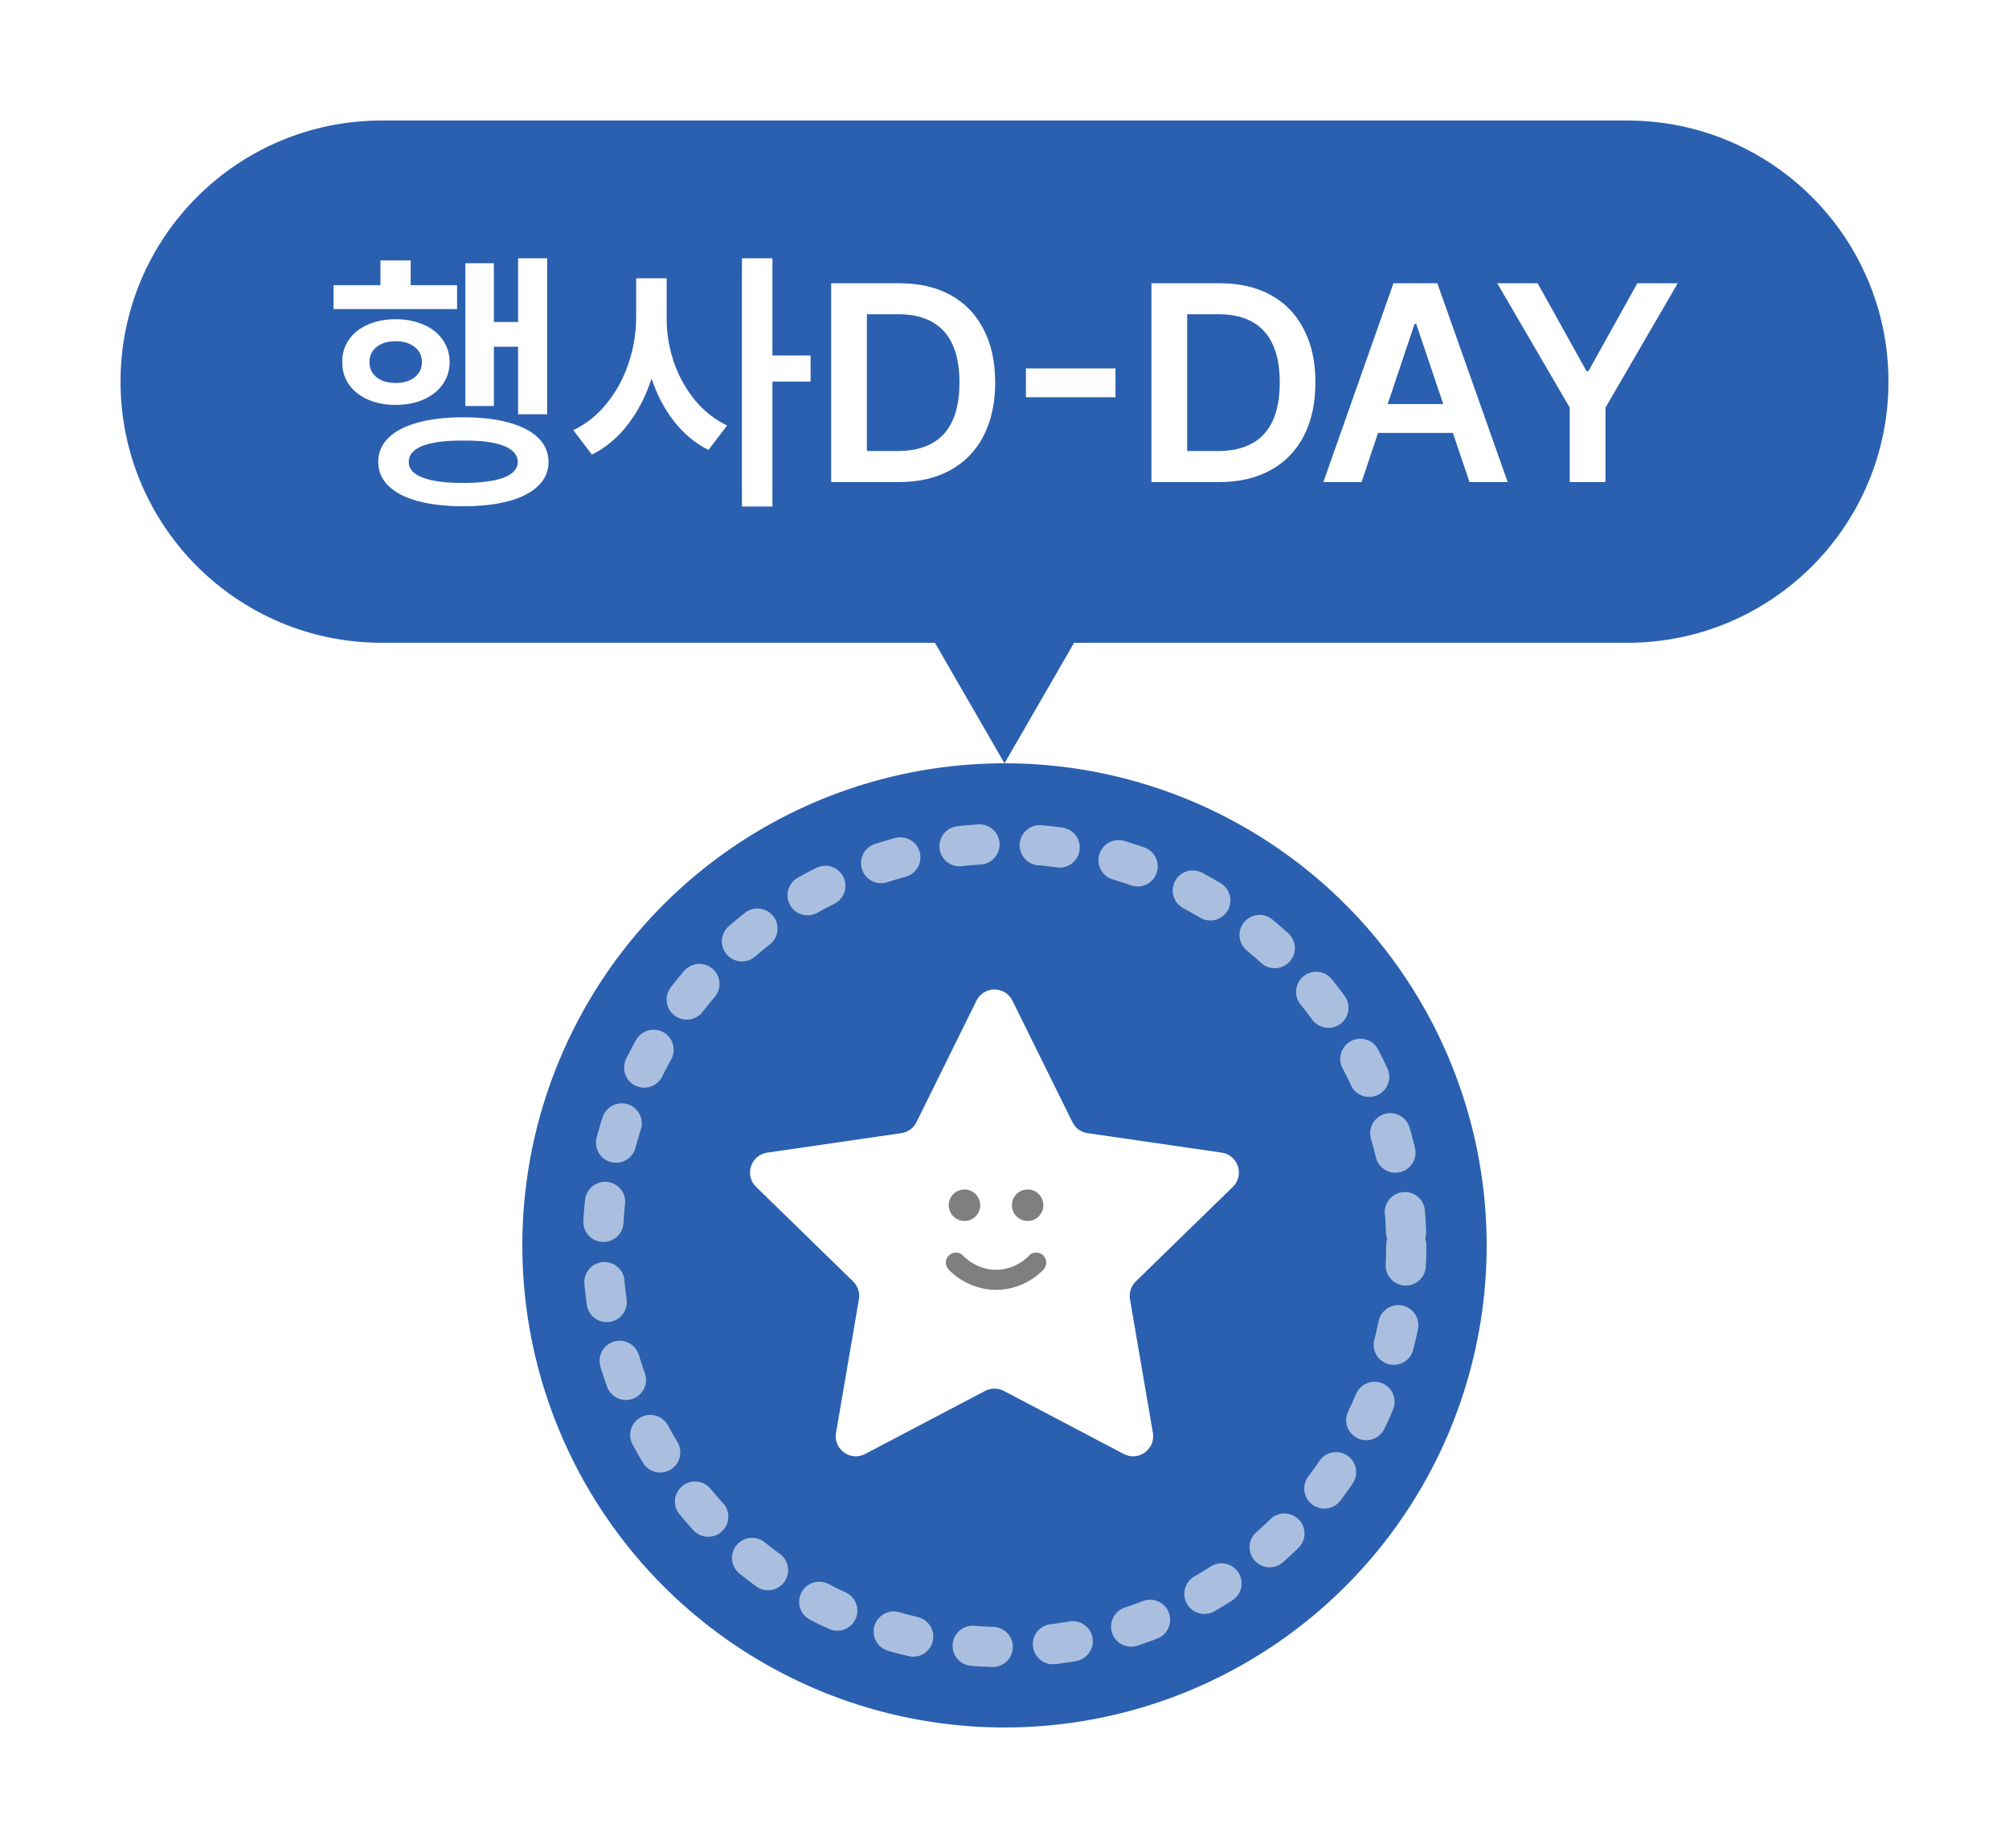 <svg width="50" height="46" viewBox="0 0 50 46" fill="none" xmlns="http://www.w3.org/2000/svg">
    <g filter="url(#filter0_d_2772_1497)">
        <path fill-rule="evenodd" clip-rule="evenodd" d="M8.5 2C4.91 2 2 4.91 2 8.5C2 12.09 4.91 15 8.5 15H22.268L24 18L25.732 15H39.5C43.09 15 46 12.09 46 8.5C46 4.91 43.09 2 39.5 2H8.5Z" fill="#2A60AF"/>
        <path d="M12.618 9.312H11.894V7.63H11.292V9.106H10.581V5.552H11.292V7.015H11.894V5.429H12.618V9.312ZM7.3 6.099H8.469V5.483H9.221V6.099H10.376V6.693H7.3V6.099ZM7.519 8.013C7.516 7.803 7.571 7.617 7.683 7.456C7.797 7.292 7.955 7.166 8.158 7.08C8.361 6.991 8.59 6.946 8.845 6.946C9.104 6.946 9.336 6.991 9.539 7.08C9.741 7.166 9.9 7.29 10.014 7.452C10.13 7.614 10.189 7.801 10.191 8.013C10.189 8.225 10.13 8.411 10.014 8.573C9.9 8.733 9.741 8.857 9.539 8.946C9.336 9.035 9.104 9.079 8.845 9.079C8.59 9.079 8.361 9.035 8.158 8.946C7.955 8.857 7.797 8.732 7.683 8.57C7.571 8.408 7.516 8.222 7.519 8.013ZM8.195 8.013C8.195 8.17 8.255 8.296 8.373 8.392C8.494 8.486 8.651 8.532 8.845 8.532C9.041 8.532 9.199 8.486 9.32 8.392C9.441 8.296 9.501 8.17 9.501 8.013C9.501 7.855 9.441 7.73 9.32 7.637C9.199 7.541 9.041 7.493 8.845 7.493C8.651 7.493 8.494 7.541 8.373 7.637C8.255 7.73 8.195 7.855 8.195 8.013ZM8.414 10.501C8.414 10.266 8.498 10.066 8.667 9.899C8.836 9.733 9.078 9.607 9.395 9.52C9.714 9.431 10.093 9.387 10.533 9.387C10.973 9.387 11.351 9.431 11.668 9.52C11.985 9.607 12.227 9.733 12.396 9.899C12.567 10.066 12.652 10.266 12.652 10.501C12.652 10.731 12.567 10.928 12.396 11.092C12.227 11.259 11.984 11.385 11.665 11.472C11.348 11.558 10.971 11.602 10.533 11.602C10.093 11.602 9.714 11.558 9.395 11.472C9.078 11.385 8.836 11.259 8.667 11.092C8.498 10.928 8.414 10.731 8.414 10.501ZM9.173 10.501C9.171 10.67 9.285 10.798 9.515 10.887C9.745 10.976 10.076 11.021 10.509 11.021C10.958 11.021 11.299 10.977 11.531 10.891C11.766 10.802 11.884 10.672 11.887 10.501C11.884 10.323 11.768 10.189 11.538 10.098C11.308 10.007 10.973 9.963 10.533 9.968C10.089 9.963 9.75 10.007 9.518 10.098C9.286 10.189 9.171 10.323 9.173 10.501ZM15.592 6.912C15.589 7.284 15.648 7.646 15.766 7.999C15.887 8.352 16.06 8.669 16.286 8.949C16.514 9.227 16.784 9.441 17.096 9.592L16.631 10.2C16.303 10.034 16.018 9.797 15.776 9.489C15.537 9.182 15.35 8.826 15.216 8.423C15.077 8.854 14.881 9.234 14.628 9.564C14.377 9.893 14.079 10.143 13.732 10.316L13.268 9.708C13.589 9.555 13.867 9.333 14.102 9.041C14.338 8.748 14.519 8.416 14.642 8.047C14.767 7.675 14.831 7.297 14.833 6.912V5.928H15.592V6.912ZM17.465 5.429H18.224V7.849H19.174V8.498H18.224V11.608H17.465V5.429ZM19.686 11V6.051H21.395C21.885 6.051 22.308 6.15 22.664 6.348C23.019 6.544 23.291 6.828 23.48 7.199C23.672 7.568 23.768 8.008 23.768 8.519C23.768 9.031 23.672 9.474 23.48 9.848C23.289 10.22 23.013 10.504 22.653 10.703C22.293 10.901 21.865 11 21.368 11H19.686ZM21.32 10.227C22.359 10.232 22.879 9.662 22.879 8.519C22.879 7.953 22.75 7.53 22.493 7.247C22.235 6.962 21.854 6.821 21.348 6.823H20.575V10.227H21.32ZM26.762 8.888H24.533V8.17H26.762V8.888ZM27.657 11V6.051H29.366C29.856 6.051 30.279 6.15 30.634 6.348C30.99 6.544 31.262 6.828 31.451 7.199C31.643 7.568 31.738 8.008 31.738 8.519C31.738 9.031 31.643 9.474 31.451 9.848C31.26 10.22 30.984 10.504 30.624 10.703C30.264 10.901 29.836 11 29.339 11H27.657ZM29.291 10.227C30.33 10.232 30.85 9.662 30.85 8.519C30.85 7.953 30.721 7.53 30.463 7.247C30.206 6.962 29.824 6.821 29.318 6.823H28.546V10.227H29.291ZM31.936 11L33.68 6.051H34.773L36.523 11H35.573L35.16 9.776H33.297L32.887 11H31.936ZM34.92 9.059L34.247 7.062H34.206L33.536 9.059H34.92ZM37.269 6.051L38.485 8.238H38.533L39.75 6.051H40.755L38.957 9.147V11H38.068V9.147L36.264 6.051H37.269Z" fill="white"/>
        <circle cx="24" cy="30" r="12" fill="#2A60AF"/>
        <circle cx="24" cy="30" r="10" stroke="white" stroke-opacity="0.6" stroke-linecap="round" stroke-dasharray="0.5 1.5"/>
        <g clip-path="url(#clip0_2772_1497)">
            <path d="M23.302 23.909C23.485 23.537 24.015 23.537 24.198 23.909L25.691 26.933C25.764 27.08 25.904 27.183 26.067 27.206L29.405 27.691C29.815 27.751 29.979 28.255 29.682 28.544L27.267 30.898C27.149 31.013 27.095 31.178 27.123 31.341L27.693 34.665C27.763 35.073 27.335 35.385 26.968 35.192L23.983 33.622C23.837 33.546 23.663 33.546 23.517 33.622L20.532 35.192C20.165 35.385 19.737 35.073 19.807 34.665L20.377 31.341C20.405 31.178 20.351 31.013 20.233 30.898L17.818 28.544C17.521 28.255 17.685 27.751 18.095 27.691L21.433 27.206C21.596 27.183 21.736 27.08 21.809 26.933L23.302 23.909Z" fill="white"/>
            <path d="M22.79 30.429C22.79 30.429 23.165 30.857 23.79 30.857C24.415 30.857 24.79 30.429 24.79 30.429M24.576 29H24.579M23.004 29H23.007M24.719 29C24.719 29.079 24.655 29.143 24.576 29.143C24.497 29.143 24.433 29.079 24.433 29C24.433 28.921 24.497 28.857 24.576 28.857C24.655 28.857 24.719 28.921 24.719 29ZM23.147 29C23.147 29.079 23.083 29.143 23.004 29.143C22.925 29.143 22.861 29.079 22.861 29C22.861 28.921 22.925 28.857 23.004 28.857C23.083 28.857 23.147 28.921 23.147 29Z" stroke="black" stroke-opacity="0.5" stroke-width="0.5" stroke-linecap="round" stroke-linejoin="round"/>
        </g>
    </g>
    <defs>
        <filter id="filter0_d_2772_1497" x="0" y="0" width="50" height="46" filterUnits="userSpaceOnUse" color-interpolation-filters="sRGB">
            <feFlood flood-opacity="0" result="BackgroundImageFix"/>
            <feColorMatrix in="SourceAlpha" type="matrix" values="0 0 0 0 0 0 0 0 0 0 0 0 0 0 0 0 0 0 127 0" result="hardAlpha"/>
            <feOffset dx="1" dy="1"/>
            <feGaussianBlur stdDeviation="1.5"/>
            <feComposite in2="hardAlpha" operator="out"/>
            <feColorMatrix type="matrix" values="0 0 0 0 0 0 0 0 0 0 0 0 0 0 0 0 0 0 0.25 0"/>
            <feBlend mode="normal" in2="BackgroundImageFix" result="effect1_dropShadow_2772_1497"/>
            <feBlend mode="normal" in="SourceGraphic" in2="effect1_dropShadow_2772_1497" result="shape"/>
        </filter>
        <clipPath id="clip0_2772_1497">
            <rect width="14" height="14" fill="white" transform="translate(17 22)"/>
        </clipPath>
    </defs>
</svg>